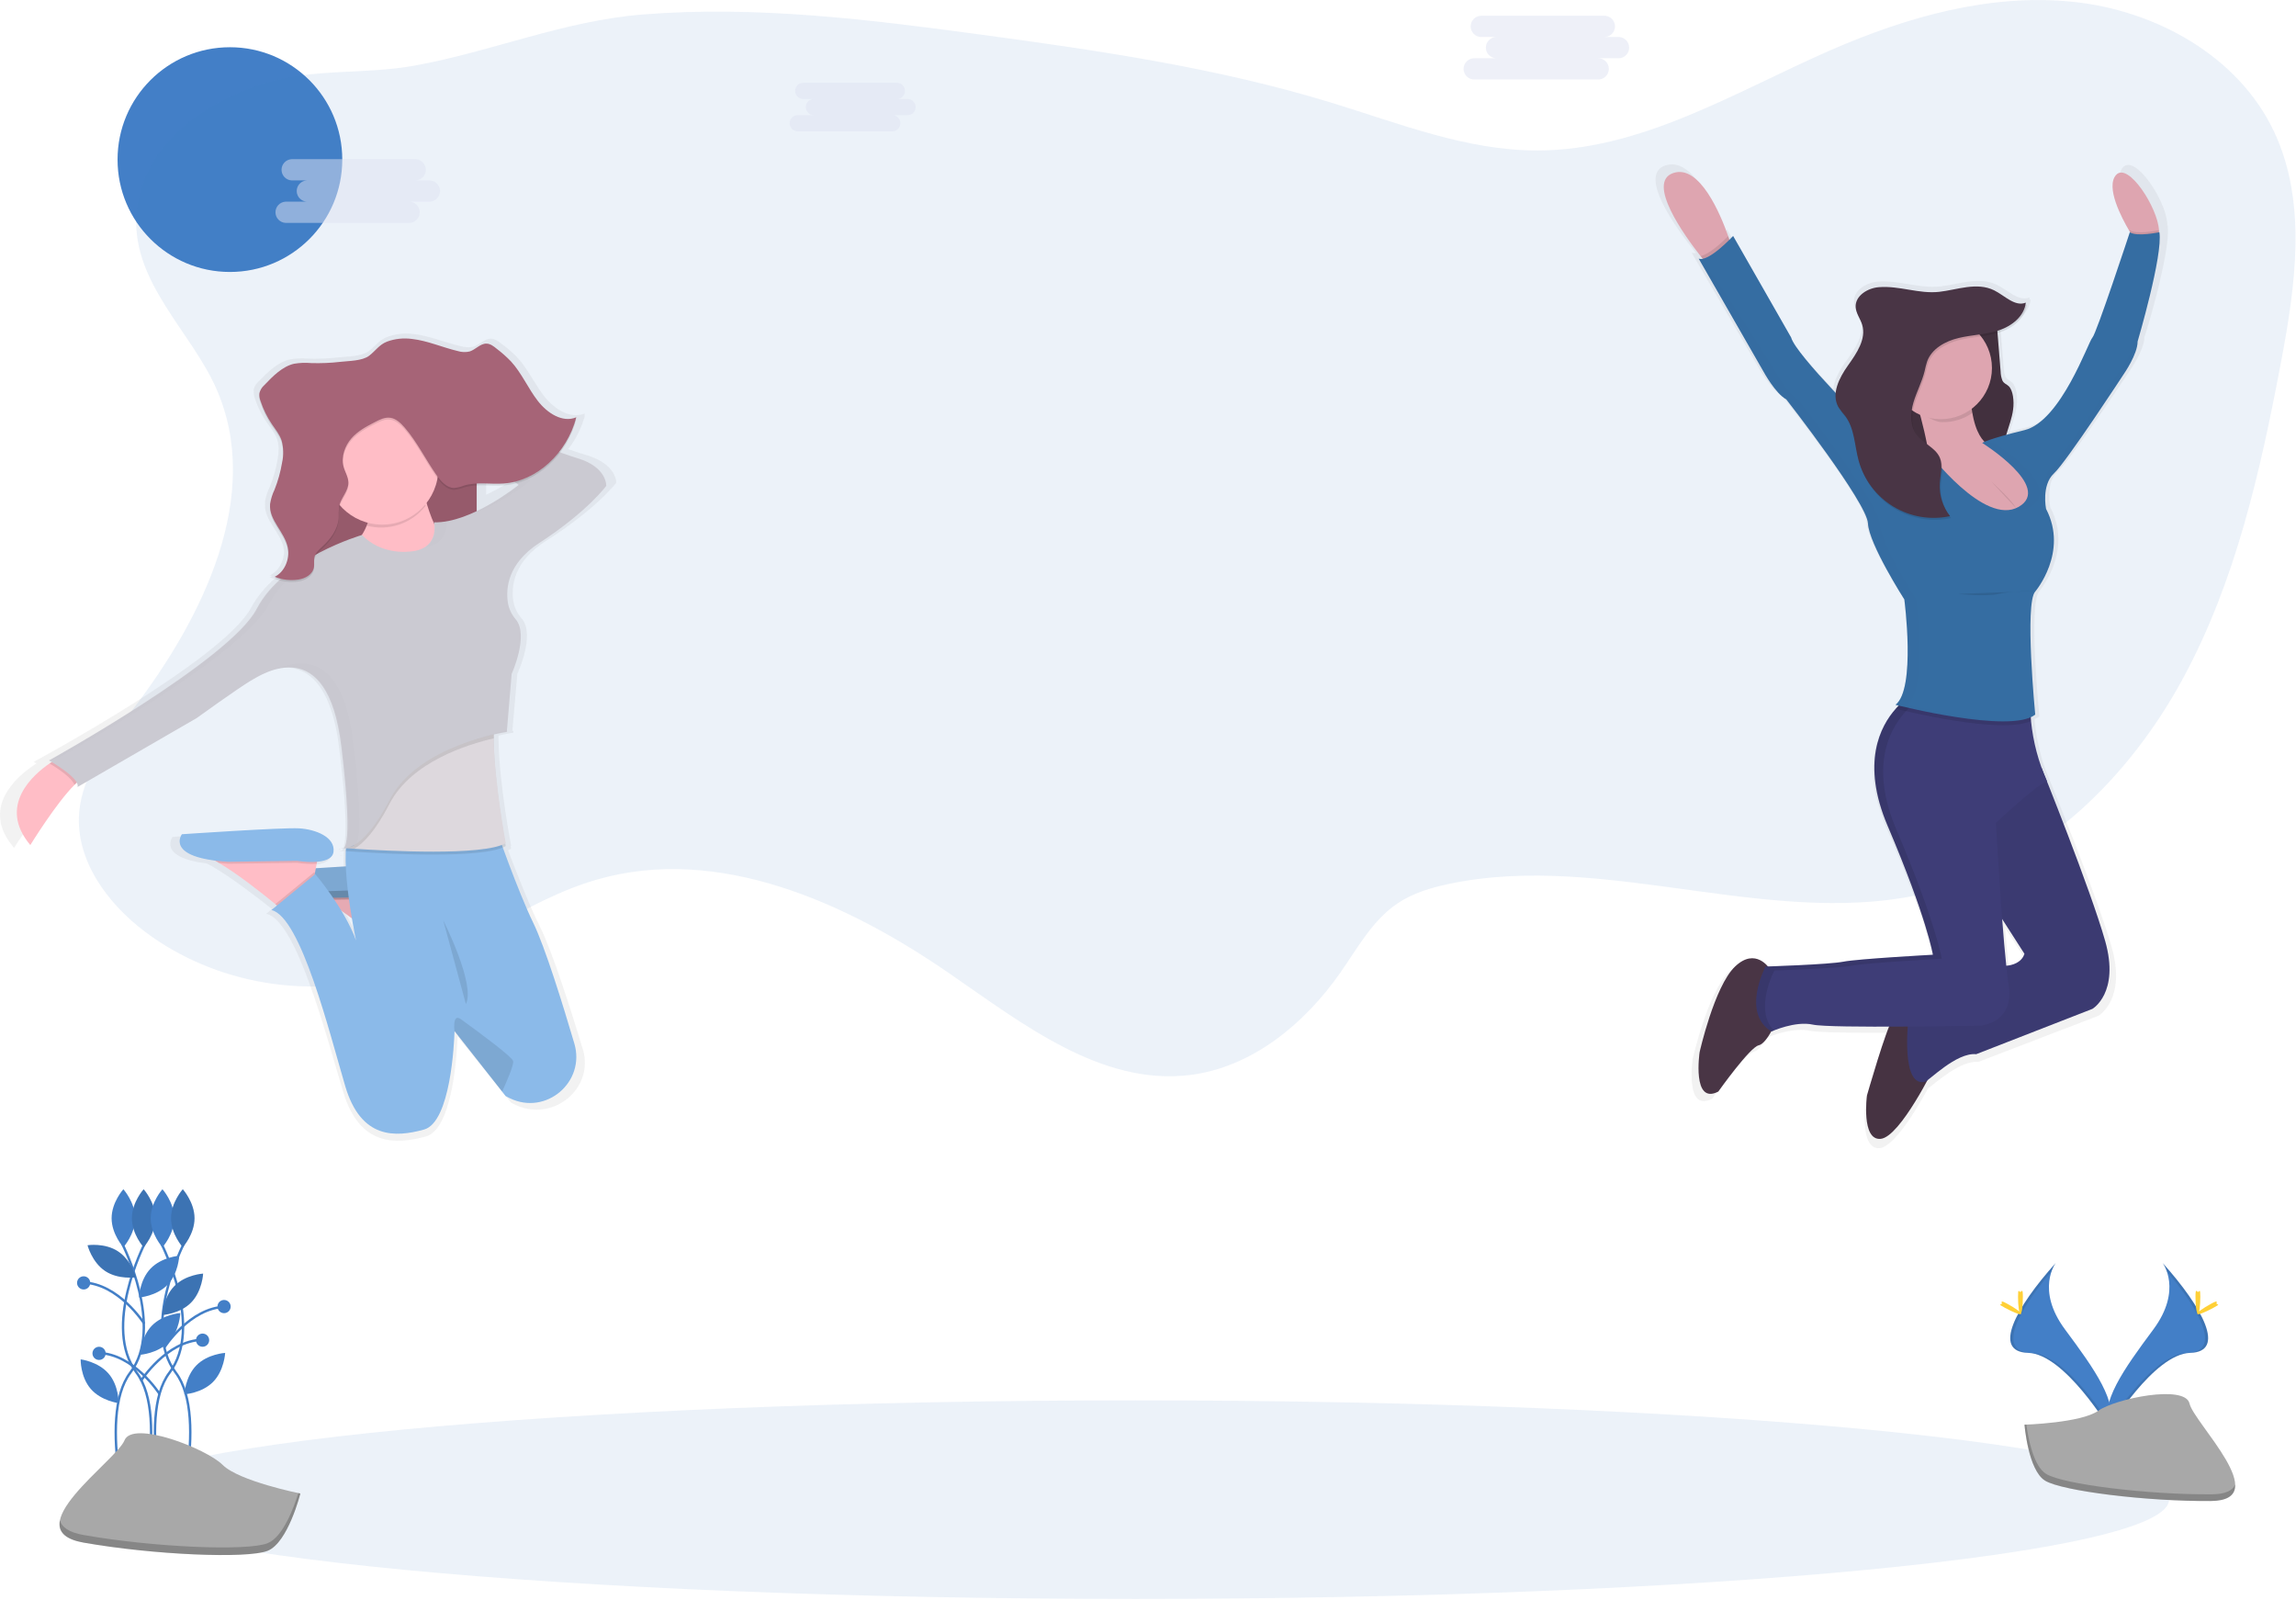 <svg width="950" height="662" viewBox="0 0 950 662" fill="none" xmlns="http://www.w3.org/2000/svg">
<g clip-path="url(#clip0)">
<path d="M95.13 112.52C120.806 112.52 141.62 91.706 141.62 66.03C141.62 40.354 120.806 19.54 95.13 19.54C69.454 19.54 48.64 40.354 48.64 66.03C48.64 91.706 69.454 112.52 95.13 112.52Z" fill="#437FC7"/>
<path opacity="0.1" d="M89.45 160.67C108.97 204.76 84.07 255.53 54.76 293.76C44.95 306.58 34.12 320.02 32.76 336.1C31.12 355.77 44.44 373.85 60.24 385.67C89.06 407.21 128.42 413.87 162.72 403C192.36 393.61 217.28 372.4 247.18 363.85C297.18 349.53 350.18 373.27 393 402.85C423.31 423.76 455.77 449.24 492.31 444.76C518.02 441.61 539.84 423.56 554.65 402.31C561.8 392.05 568.02 380.55 578.43 373.63C584.62 369.51 591.89 367.33 599.16 365.77C665.55 351.58 736.01 386.21 801.52 368.4C845.77 356.4 881.05 321.4 902.99 281.13C924.93 240.86 935.17 195.39 943.7 150.34C949.76 118.34 954.79 83.77 940.86 54.34C926.12 23.18 892 4.29 857.71 0.75C823.42 -2.79 789.03 6.98 757.44 20.76C717.97 38.02 679.28 62.18 636.2 62.26C606.86 62.32 578.88 51.06 550.83 42.47C503.93 28.12 455.16 20.99 406.56 14.41C360.03 8.11 313.04 2.25 266.23 5.97C233.11 8.6 203.86 21.26 171.72 27.12C150.77 30.94 129.72 28.12 109.16 34.52C83.84 42.44 57.8 60.79 56.4 89.69C55.08 117.2 79.1 137.28 89.45 160.67Z" fill="#437FC7"/>
<path d="M140.66 353.915C140.779 354.03 140.932 354.104 141.096 354.125C141.259 354.147 141.426 354.115 141.57 354.035C141.263 354.04 140.956 354 140.66 353.915V353.915Z" fill="url(#paint0_linear)"/>
<path d="M242.57 188.265C240.77 187.745 238.2 186.895 235.11 185.815C238.322 181.684 240.671 176.95 242.02 171.895L241.76 171.995C241.85 171.685 241.94 171.385 242.02 171.065C236.09 173.475 229.53 169.395 225.35 164.155C221.17 158.915 218.35 152.415 213.77 147.595C211.862 145.677 209.809 143.909 207.63 142.305C206.28 141.305 204.83 140.175 203.18 140.125C200.51 140.045 198.42 142.665 195.85 143.435C194.159 143.815 192.399 143.75 190.74 143.245C184.11 141.725 177.74 138.915 170.97 138.175C167.348 137.727 163.672 138.142 160.24 139.385C156.84 140.675 155.29 143.245 152.54 145.305C149.54 147.515 143.68 147.465 140.19 147.855C135.955 148.338 131.691 148.516 127.43 148.385C124.982 148.172 122.517 148.263 120.09 148.655C115.02 149.765 110.95 153.795 107.15 157.655C106.113 158.528 105.367 159.697 105.01 161.005C104.962 161.373 104.962 161.746 105.01 162.115C104.972 163.123 105.146 164.128 105.52 165.065C106.69 168.536 108.343 171.825 110.43 174.835C111.98 177.055 113.79 179.145 114.67 181.775C115.088 183.068 115.307 184.416 115.32 185.775C115.277 187.217 115.127 188.655 114.87 190.075C114.199 194.001 113.096 197.841 111.58 201.525C110.64 203.416 109.992 205.439 109.66 207.525C109.632 207.951 109.632 208.379 109.66 208.805C109.41 215.405 116.07 220.155 117.36 226.715C117.466 227.259 117.53 227.811 117.55 228.365C117.41 232.455 115.08 236.455 111.64 238.045C111.94 238.165 112.25 238.265 112.56 238.365C112.265 238.551 111.957 238.717 111.64 238.865C112.27 239.105 112.91 239.315 113.56 239.485C109.651 242.89 106.365 246.951 103.85 251.485C92.281 273.025 13.921 315.215 13.921 315.215L15.081 315.875L14.14 316.485C7.36 320.995 -8.55 334.145 5.83 350.775C5.83 350.775 17.061 333.055 24.93 325.505C25.28 325.165 25.631 324.855 25.93 324.565C26.103 324.831 26.219 325.13 26.271 325.443C26.323 325.757 26.309 326.077 26.23 326.385L77.751 297.435C77.751 297.435 96.061 284.615 101.17 281.725C104.767 279.484 108.681 277.798 112.78 276.725L112.18 276.975C114.107 276.445 116.093 276.163 118.09 276.135C127.21 276.275 137.09 282.955 140.34 309.405C144.701 344.825 142.68 351.215 141.28 352.085C141.108 352.072 140.937 352.042 140.77 351.995C140.814 352.033 140.861 352.066 140.91 352.095C140.721 352.081 140.533 352.048 140.35 351.995C140.451 352.087 140.574 352.152 140.707 352.184C140.84 352.215 140.979 352.212 141.11 352.175C141.205 352.203 141.305 352.212 141.403 352.2C141.501 352.188 141.596 352.155 141.68 352.105C141.91 352.118 142.141 352.118 142.37 352.105C142.37 352.431 142.347 352.765 142.3 353.105C142.23 353.105 141.89 353.295 142.3 353.315C142.19 355.315 142.2 357.485 142.3 359.755C137.77 360.005 133.24 360.275 129.3 360.515L129.65 358.645L129.81 357.805C133.29 357.525 136.59 356.505 136.98 353.685C137.83 347.485 129.32 344.175 122.08 343.765C114.84 343.355 71.421 346.245 71.421 346.245C71.421 346.245 64.91 354.675 85.561 357.245C86.174 357.565 86.811 357.898 87.471 358.245C95.561 362.855 106.53 371.345 111.79 375.525L112.52 376.105L110.16 378.025C122.93 380.915 135.28 429.715 142.09 452.025C148.9 474.335 163.8 473.525 176.15 470.215C187.72 467.115 189.15 433.515 189.34 429.295V428.865L209.92 454.285L211.48 456.215C212.08 456.528 212.674 456.821 213.26 457.095C228.84 464.505 246.05 450.295 241.16 434.095C236.21 417.765 228.53 393.615 223.41 383.405C219.12 374.855 213.58 360.655 210.22 351.765C210.657 351.59 211.081 351.386 211.49 351.155C211.49 351.155 211.41 350.755 211.28 350.025L211.49 349.915C211.49 349.915 206.49 324.195 206.27 305.915C206.27 305.595 206.27 305.261 206.27 304.915C206.27 304.715 206.27 304.515 206.27 304.325C209.99 303.475 212.35 303.145 212.35 303.145L212.42 302.345L211.99 302.435L214.061 278.745C214.061 278.745 221.661 262.575 215.84 255.845C214.071 253.877 212.89 251.451 212.43 248.845C211.43 242.655 212.43 232.325 225.98 223.745C246.84 210.515 254.98 199.745 254.98 199.745C254.98 199.745 255.34 192.025 242.57 188.265ZM201.14 204.705V193.755C205.01 193.565 208.96 194.015 212.85 193.755C214.76 193.621 216.652 193.303 218.5 192.805L219.44 193.455C213.749 197.832 207.616 201.603 201.14 204.705V204.705ZM141.99 376.345C143.52 377.405 145.06 378.505 146.57 379.615C147.51 385.015 148.34 388.825 148.4 389.095C146.675 384.65 144.528 380.381 141.99 376.345V376.345Z" fill="url(#paint1_linear)"/>
<path d="M175.05 367.345L174.15 372.235L173.46 375.975L172.2 382.815L159.98 391.365C159.98 391.365 158.88 390.425 157.06 388.935C152.06 384.815 141.53 376.455 133.8 371.935C131.814 370.666 129.664 369.674 127.41 368.985L175.05 367.345Z" fill="#FFBDC6"/>
<path opacity="0.1" d="M175.05 367.345L174.15 372.235C171.457 372.385 168.755 372.247 166.09 371.825L137.58 372.235C136.23 372.155 134.97 372.045 133.79 371.925C131.804 370.656 129.654 369.664 127.4 368.975L175.05 367.345Z" fill="black"/>
<path d="M166.091 371.025C166.091 371.025 180.35 373.465 181.16 367.355C181.97 361.245 173.83 358.025 166.92 357.565C160.01 357.105 118.441 360.025 118.441 360.025C118.441 360.025 111.111 369.795 137.581 371.425L166.091 371.025Z" fill="#8BBAE9"/>
<path opacity="0.1" d="M175.05 367.345L174.15 372.235L173.46 375.975L172.2 382.815L159.98 391.365C159.98 391.365 158.88 390.425 157.06 388.935C152.06 384.815 141.53 376.455 133.8 371.935C131.814 370.666 129.664 369.674 127.41 368.985L175.05 367.345Z" fill="black"/>
<path opacity="0.1" d="M175.05 367.345L174.15 372.235C171.457 372.385 168.755 372.247 166.09 371.825L137.58 372.235C136.23 372.155 134.97 372.045 133.79 371.925C131.804 370.656 129.654 369.664 127.4 368.975L175.05 367.345Z" fill="black"/>
<path opacity="0.1" d="M166.091 371.025C166.091 371.025 180.35 373.465 181.16 367.355C181.97 361.245 173.83 358.025 166.92 357.565C160.01 357.105 118.441 360.025 118.441 360.025C118.441 360.025 111.111 369.795 137.581 371.425L166.091 371.025Z" fill="black"/>
<path d="M197.24 170.215H122.71V258.595H197.24V170.215Z" fill="#A66477"/>
<path opacity="0.1" d="M197.24 170.215H122.71V258.595H197.24V170.215Z" fill="black"/>
<path d="M35.35 321.525C34.12 321.835 32.56 323.015 30.81 324.735C23.28 332.175 12.54 349.625 12.54 349.625C-1.22 333.245 14.01 320.295 20.54 315.845C22.12 314.765 23.18 314.185 23.18 314.185L35.35 321.525Z" fill="#FFBDC6"/>
<path d="M174.24 198.115C174.24 198.115 177.91 223.775 190.53 229.885C203.15 235.995 174.24 247.395 174.24 247.395L134.73 232.735C134.73 232.735 157.13 225.405 152.65 203.815L174.24 198.115Z" fill="#FFBDC6"/>
<path d="M131.921 352.475L131.021 357.365L130.331 361.105L129.071 367.945L116.851 376.495C116.851 376.495 115.751 375.555 113.931 374.065C108.931 369.945 98.4 361.585 90.671 357.065C88.684 355.796 86.534 354.804 84.281 354.115L131.921 352.475Z" fill="#FFBDC6"/>
<path opacity="0.1" d="M131.921 352.475L131.021 357.365C128.327 357.515 125.625 357.377 122.96 356.955L94.451 357.365C93.1 357.285 91.841 357.175 90.66 357.055C88.674 355.786 86.524 354.794 84.27 354.105L131.921 352.475Z" fill="black"/>
<path d="M122.921 356.145C122.921 356.145 137.181 358.585 137.991 352.475C138.801 346.365 130.661 343.105 123.731 342.705C116.801 342.305 75.261 345.145 75.261 345.145C75.261 345.145 67.931 354.915 94.401 356.545L122.921 356.145Z" fill="#8BBAE9"/>
<path opacity="0.1" d="M130.291 361.115L129.031 367.955L116.811 376.505C116.811 376.505 115.711 375.565 113.891 374.075L130.051 360.825L130.291 361.115Z" fill="black"/>
<path d="M210.921 454.355C210.361 454.081 209.794 453.791 209.221 453.485L207.731 451.585L188.051 426.585V427.025C187.921 431.175 186.501 464.275 175.441 467.325C163.631 470.585 149.371 471.395 142.861 449.405C136.351 427.415 124.531 379.355 112.311 376.505L130.431 361.635C130.431 361.635 142.431 375.635 147.331 389.115C147.151 388.255 138.861 349.545 145.701 342.705H205.161C205.161 342.705 214.321 368.845 220.641 381.805C225.541 391.865 232.891 415.645 237.641 431.735C242.341 447.655 225.921 461.655 210.921 454.355Z" fill="#8BBAE9"/>
<path opacity="0.1" d="M209.26 350.025C200.09 355.455 159.77 353.245 146.63 352.365L143.06 352.105C142.67 352.105 143.12 351.885 143.12 351.885L143.49 348.185L153.26 323.345L205.6 293.025C204.54 296.215 204.18 301.105 204.27 306.715C204.53 324.695 209.26 350.025 209.26 350.025Z" fill="black"/>
<path d="M209.26 348.815C200.09 354.245 159.77 352.035 146.63 351.155L143.06 350.895H142.47L143.12 350.725L146.34 349.875L153.26 322.175L205.6 291.835C204.54 295.025 204.18 299.915 204.27 305.525C204.53 323.475 209.26 348.815 209.26 348.815Z" fill="#DDD8DD"/>
<path opacity="0.1" d="M204.271 305.485C193.631 307.935 170.211 315.145 161.211 332.485C155.211 344.065 150.211 349.035 146.641 351.115L143.071 350.855L143.131 350.635L146.351 349.785L153.271 322.085L205.611 291.745C204.531 295.025 204.181 299.875 204.271 305.485Z" fill="black"/>
<path opacity="0.1" d="M23.131 314.195L35.35 321.525C34.12 321.835 32.56 323.015 30.811 324.735C29.811 321.735 23.39 317.615 20.491 315.855C22.07 314.775 23.131 314.195 23.131 314.195Z" fill="black"/>
<path opacity="0.1" d="M140.921 351.365C140.784 351.441 140.627 351.471 140.472 351.451C140.318 351.431 140.173 351.363 140.061 351.255C140.34 351.334 140.63 351.371 140.921 351.365V351.365Z" fill="black"/>
<path d="M168.53 228.255C168.53 228.255 157.53 229.475 149.79 221.335C149.79 221.335 117.21 230.705 106.21 251.885C95.21 273.065 20.27 314.605 20.27 314.605C20.27 314.605 33.27 321.935 32.081 325.605L81.361 297.095C81.361 297.095 98.871 284.465 103.76 281.615C108.65 278.765 135.53 261.255 141.23 308.905C146.93 356.555 141.23 350.905 141.23 350.905C141.23 350.905 149.38 353.755 161.23 330.905C173.08 308.055 209.701 302.805 209.701 302.805L211.701 278.805C211.701 278.805 218.971 262.885 213.401 256.245C211.702 254.291 210.574 251.907 210.141 249.355C209.211 243.255 210.141 233.085 223.141 224.635C243.141 211.635 250.841 201.015 250.841 201.015C250.841 201.015 251.25 193.275 239.03 189.615C226.81 185.955 177.121 165.995 177.121 165.995L175.491 172.915L214.591 200.615C214.591 200.615 195.041 216.495 179.591 216.095C179.531 216.025 182.38 227.845 168.53 228.255Z" fill="#CBCAD2"/>
<path opacity="0.1" d="M176.081 209.285C175.118 206.003 174.366 202.663 173.831 199.285L152.241 205.025C153.186 209.145 153.016 213.442 151.75 217.475C156.163 218.652 160.824 218.502 165.152 217.043C169.479 215.585 173.281 212.883 176.081 209.275V209.285Z" fill="black"/>
<path d="M158.15 217.055C170.974 217.055 181.37 206.659 181.37 193.835C181.37 181.011 170.974 170.615 158.15 170.615C145.326 170.615 134.93 181.011 134.93 193.835C134.93 206.659 145.326 217.055 158.15 217.055Z" fill="#FFBDC6"/>
<path opacity="0.1" d="M170.491 141.025C176.931 141.755 183.061 144.525 189.401 146.025C190.985 146.522 192.673 146.587 194.291 146.215C196.751 145.455 198.751 142.875 201.291 142.955C202.861 142.955 204.291 144.075 205.551 145.105C207.638 146.688 209.6 148.43 211.421 150.315C215.791 155.065 218.511 161.465 222.501 166.625C226.491 171.785 232.781 175.805 238.451 173.435C234.601 188.435 221.961 199.905 208.301 200.835C202.851 201.205 197.301 200.075 191.991 201.675C190.675 202.211 189.286 202.548 187.871 202.675C184.871 202.675 182.391 199.885 180.491 197.175C176.051 190.795 172.491 183.555 167.491 177.745C165.841 175.825 163.891 173.995 161.561 173.645C159.231 173.295 157.081 174.405 155.001 175.485C151.571 177.265 148.061 179.105 145.401 182.145C142.741 185.185 141.061 189.735 142.161 193.855C142.751 196.075 144.111 198.075 144.161 200.405C144.161 204.105 140.941 206.815 140.291 210.405C140.147 211.92 140.094 213.443 140.131 214.965C139.841 219.905 136.621 223.965 133.241 227.055C131.931 228.265 130.471 229.555 130.091 231.425C129.831 232.695 130.091 234.045 129.921 235.335C129.431 238.545 126.231 240.165 123.401 240.585C120.095 241.069 116.721 240.669 113.621 239.425C117.621 237.555 120.011 232.225 119.091 227.425C117.831 220.815 111.191 216.075 111.751 209.335C112.064 207.271 112.684 205.265 113.591 203.385C115.04 199.749 116.092 195.967 116.731 192.105C117.385 189.132 117.32 186.047 116.541 183.105C115.691 180.515 113.961 178.455 112.481 176.265C110.476 173.287 108.895 170.047 107.781 166.635C107.377 165.626 107.223 164.536 107.331 163.455C107.653 162.18 108.35 161.031 109.331 160.155C112.971 156.345 116.871 152.375 121.711 151.275C124.023 150.89 126.375 150.799 128.711 151.005C132.788 151.135 136.869 150.961 140.921 150.485C144.261 150.095 149.921 150.145 152.741 147.965C155.371 145.965 156.861 143.415 160.111 142.135C163.428 140.92 166.992 140.539 170.491 141.025V141.025Z" fill="black"/>
<path opacity="0.1" d="M183.4 380.785C183.4 380.785 196.84 407.255 192.77 415.405Z" fill="black"/>
<path opacity="0.1" d="M207.771 451.585L188.091 426.585V427.025C188.091 427.025 186.951 418.945 190.701 421.665C198.911 427.605 212.051 437.345 212.331 439.025C212.611 440.705 209.671 447.445 207.771 451.585Z" fill="black"/>
<g opacity="0.1">
<path opacity="0.1" d="M179.92 216.025C179.92 216.025 181.58 222.905 176.21 226.345C184.48 224.925 184.84 218.495 184.59 215.695C183.047 215.945 181.484 216.055 179.92 216.025V216.025Z" fill="black"/>
<path opacity="0.1" d="M25.17 312.975C25.17 312.975 100.11 271.435 111.11 250.255C119 235.055 138.01 225.945 148.11 222.005C140.74 224.475 115.94 233.945 106.62 251.885C95.62 273.065 20.68 314.605 20.68 314.605L25.17 312.975Z" fill="black"/>
<path opacity="0.1" d="M194.5 212.795C207.25 208.795 219.44 198.925 219.44 198.925L180.34 171.225L181.23 167.425L177.49 165.925L175.86 172.845L214.96 200.545C208.686 205.477 201.811 209.593 194.5 212.795V212.795Z" fill="black"/>
<path opacity="0.1" d="M194.75 306.655C199.747 304.949 204.874 303.655 210.081 302.785L210.151 301.995C204.904 303.147 199.755 304.705 194.75 306.655V306.655Z" fill="black"/>
<path opacity="0.1" d="M147.361 349.325H147.001C146.864 349.401 146.707 349.431 146.552 349.411C146.398 349.391 146.253 349.323 146.141 349.215C146.42 349.293 146.71 349.33 147.001 349.325C148.341 348.545 150.351 342.465 146.141 307.265C141.641 269.685 123.981 272.635 114.311 276.955C124.191 274.235 137.791 276.585 141.661 308.895C145.871 344.095 143.861 350.185 142.521 350.955C144.257 350.89 145.938 350.324 147.361 349.325Z" fill="black"/>
<path opacity="0.1" d="M142.52 350.965C142.23 350.97 141.94 350.933 141.66 350.855C141.773 350.963 141.918 351.031 142.072 351.051C142.227 351.071 142.384 351.041 142.52 350.965V350.965Z" fill="black"/>
</g>
<path d="M170.491 140.235C176.931 140.965 183.061 143.735 189.401 145.235C190.985 145.732 192.673 145.797 194.291 145.425C196.751 144.665 198.751 142.085 201.291 142.165C202.861 142.165 204.291 143.285 205.551 144.315C207.638 145.898 209.6 147.64 211.421 149.525C215.791 154.275 218.511 160.675 222.501 165.835C226.491 170.995 232.781 175.015 238.451 172.645C234.601 187.645 221.961 199.115 208.301 200.045C202.851 200.415 197.301 199.285 191.991 200.885C190.675 201.421 189.286 201.758 187.871 201.885C184.871 201.885 182.391 199.095 180.491 196.385C176.051 190.005 172.491 182.765 167.491 176.955C165.841 175.035 163.891 173.205 161.561 172.855C159.231 172.505 157.081 173.615 155.001 174.695C151.571 176.475 148.061 178.315 145.401 181.355C142.741 184.395 141.061 188.945 142.161 193.065C142.751 195.285 144.111 197.285 144.161 199.615C144.161 203.315 140.941 206.025 140.291 209.615C140.147 211.13 140.094 212.653 140.131 214.175C139.841 219.115 136.621 223.175 133.241 226.265C131.931 227.475 130.471 228.765 130.091 230.635C129.831 231.905 130.091 233.255 129.921 234.545C129.431 237.755 126.231 239.375 123.401 239.795C120.095 240.279 116.721 239.879 113.621 238.635C117.621 236.765 120.011 231.435 119.091 226.635C117.831 220.025 111.191 215.285 111.751 208.545C112.064 206.481 112.684 204.475 113.591 202.595C115.04 198.959 116.092 195.177 116.731 191.315C117.385 188.342 117.32 185.257 116.541 182.315C115.691 179.725 113.961 177.665 112.481 175.475C110.476 172.497 108.895 169.257 107.781 165.845C107.377 164.836 107.223 163.746 107.331 162.665C107.653 161.39 108.35 160.241 109.331 159.365C112.971 155.555 116.871 151.585 121.711 150.485C124.023 150.1 126.375 150.009 128.711 150.215C132.788 150.344 136.869 150.171 140.921 149.695C144.261 149.305 149.921 149.355 152.741 147.175C155.371 145.175 156.861 142.625 160.111 141.345C163.428 140.13 166.992 139.749 170.491 140.235V140.235Z" fill="#A66477"/>
<path d="M896.945 94.09C896.945 93.96 896.945 93.84 896.945 93.72C896.945 93.6 896.945 93.46 896.885 93.34H896.725C896.725 93.07 896.725 92.8 896.725 92.51C896.325 83.24 883.505 63.51 878.365 69.27C873.865 74.33 880.655 87.13 884.115 92.89L884.425 93.41L884.255 93.3C884.255 93.3 869.945 135.98 868.255 137.64C866.565 139.3 854.785 172.86 839.255 176.64C836.185 177.37 833.635 178.03 831.495 178.64L831.665 178.07C832.665 174.8 833.895 171.71 834.395 168.07C834.895 164.43 834.395 160.02 832.555 158.25C831.655 157.37 830.555 157.25 829.815 155.85C829.335 154.622 829.077 153.318 829.055 152L827.735 135.82L828.655 135.54C834.215 133.76 839.605 129.54 840.235 123.86C840.042 123.933 839.845 123.997 839.645 124.05C839.718 123.72 839.775 123.386 839.815 123.05C835.145 124.89 830.815 120.05 826.315 117.88C818.905 114.25 810.435 117.67 802.785 118.5C794.115 119.45 785.885 115.85 777.025 116.5C772.205 116.87 766.845 120.14 767.105 124.89C767.255 127.5 769.105 129.71 769.865 132.21C771.785 138.26 767.515 144.33 763.775 149.49C761.315 152.88 758.955 157.01 758.535 160.99C749.925 151.99 740.615 141.59 739.535 137.68L714.625 95C714.625 95 714.035 95.63 713.085 96.56C712.935 96.1 712.755 95.56 712.555 95.02C709.375 86.11 700.375 64.52 688.965 68.48C677.555 72.44 693.695 94.57 700.715 103.39L701.715 104.61C701.126 104.755 700.508 104.727 699.935 104.53L727.715 152.18C727.715 152.18 732.765 161.3 737.395 163.78C737.395 163.78 771.905 207.29 772.325 215.99C772.745 224.69 787.845 247.9 787.845 247.9C787.845 247.9 792.895 285.61 784.055 292.24H784.165H784.235H784.345H784.445H784.645H784.775H784.905H785.075H785.215H785.415H785.515C785.095 292.65 784.665 293.1 784.225 293.59C777.675 300.85 769.305 316.41 780.745 342.87C797.575 381.87 800.105 397.15 800.105 397.15C800.105 397.15 768.105 398.81 761.805 400.05C756.225 401.15 734.535 401.92 729.575 402.05C727.805 399.99 722.575 395.43 715.515 402.05C706.675 410.34 700.365 438.05 700.365 438.05C700.365 438.05 696.995 460.43 708.365 454.62C708.365 454.62 721.835 435.97 725.615 435.14C727.495 434.73 729.485 431.96 731.005 429.29L731.085 429.34C731.175 429.34 731.545 429.14 732.145 428.9C734.945 427.79 742.655 425.12 748.735 426.45C752.065 427.18 766.345 427.35 781.315 427.31C777.935 435.41 771.875 456.31 771.875 456.31C771.875 456.31 769.345 475.8 777.745 475C783.745 474.41 792.945 459.08 797.745 450.33C801.225 447.78 811.195 438.64 818.565 439.33L868.225 420.27C868.225 420.27 880.005 413.64 873.695 391.68C868.695 374.22 854.465 338.48 848.845 324.55L848.675 324.19C847.315 320.82 846.495 318.82 846.495 318.82C844.186 312.461 842.671 305.84 841.985 299.11C841.935 298.58 841.895 298.04 841.855 297.51C842.551 297.218 843.206 296.838 843.805 296.38C843.805 296.38 839.175 249.56 843.805 244.58L843.885 244.49V244.43L843.965 244.33L844.145 244.1L844.365 243.82C844.615 243.49 844.915 243.08 845.255 242.58C847.905 238.7 852.845 229.84 851.425 219.38C851.365 218.927 851.292 218.47 851.205 218.01C850.661 215.173 849.69 212.435 848.325 209.89C848.125 208.83 848.001 207.757 847.955 206.68C847.955 206.07 847.955 205.4 847.955 204.68V204.56C847.955 204.367 847.955 204.173 847.955 203.98V203.84C847.955 203.37 848.035 202.84 848.105 202.4V202.22C848.105 202.04 848.135 201.857 848.195 201.67V201.44C848.195 201.26 848.275 201.08 848.315 200.9V200.71C848.375 200.47 848.435 200.23 848.515 199.99V199.87C848.575 199.67 848.642 199.473 848.715 199.28L848.805 199.05L849.005 198.57L849.105 198.33C849.185 198.15 849.275 197.97 849.365 197.79L849.435 197.64C849.555 197.42 849.682 197.203 849.815 196.99L849.925 196.82L850.255 196.35L850.415 196.14L850.765 195.72L850.925 195.54C851.105 195.35 851.285 195.16 851.485 194.98C856.955 189.98 881.365 153.13 881.365 153.13C881.365 153.13 887.255 144.84 887.255 139.46C887.585 139.34 897.995 104.64 896.945 94.09ZM831.415 403.84C830.815 398.16 830.215 391.12 829.665 383.84L839.185 398.68C839.185 398.68 838.285 403.2 831.415 403.84Z" fill="url(#paint2_linear)"/>
<path d="M732.155 400.7C732.155 400.7 726.455 391.7 717.895 399.89C709.335 408.08 703.235 435.32 703.235 435.32C703.235 435.32 699.975 457.32 710.975 451.61C710.975 451.61 723.975 433.28 727.675 432.47C731.375 431.66 735.415 421.47 735.415 421.47L732.155 400.7Z" fill="#493545"/>
<path d="M793.246 422.69C793.246 422.69 785.506 419.02 783.066 421.88C780.626 424.74 772.476 453.24 772.476 453.24C772.476 453.24 770.036 471.98 778.176 471.16C786.316 470.34 800.576 441 800.576 441L793.246 422.69Z" fill="#493545"/>
<path opacity="0.05" d="M793.246 422.69C793.246 422.69 785.506 419.02 783.066 421.88C780.626 424.74 772.476 453.24 772.476 453.24C772.476 453.24 770.036 471.98 778.176 471.16C786.316 470.34 800.576 441 800.576 441L793.246 422.69Z" fill="black"/>
<path d="M820.125 367.3L837.635 394.59C837.635 394.59 836.415 400.7 825.825 399.48L789.575 422.29C789.575 422.29 786.425 450.06 796.495 447.54C798.125 447.13 809.495 435.32 817.675 436.14L865.745 417.4C865.745 417.4 877.145 410.88 871.035 389.3C864.925 367.72 844.725 317.68 844.725 317.68L812.795 335.54L820.125 367.3Z" fill="#3E3D77"/>
<path opacity="0.05" d="M820.125 367.3L837.635 394.59C837.635 394.59 836.415 400.7 825.825 399.48L789.575 422.29C789.575 422.29 786.425 450.06 796.495 447.54C798.125 447.13 809.495 435.32 817.675 436.14L865.745 417.4C865.745 417.4 877.145 410.88 871.035 389.3C864.925 367.72 844.725 317.68 844.725 317.68L812.795 335.54L820.125 367.3Z" fill="black"/>
<path d="M831.125 407.62C833.565 423.1 819.725 424.32 819.725 424.32C819.725 424.32 757.405 425.54 750.075 423.91C742.745 422.28 732.965 426.76 732.965 426.76C720.335 419.02 730.525 399.88 730.525 399.88C730.525 399.88 756.595 399.07 762.705 397.88C768.815 396.69 799.765 395 799.765 395C799.765 395 797.325 379.93 781.025 341.65C769.955 315.65 778.025 300.35 784.395 293.22C786.021 291.328 787.902 289.672 789.985 288.3L840.085 290.74C840.031 293.267 840.125 295.794 840.365 298.31C841.222 306.947 843.467 315.389 847.015 323.31C844.165 323.31 825.835 340.42 825.835 340.42C825.835 340.42 828.675 392.15 831.125 407.62Z" fill="#3E3D77"/>
<path opacity="0.1" d="M734.185 401.51C734.185 401.51 760.255 400.7 766.365 399.51C772.475 398.32 803.425 396.66 803.425 396.66C803.425 396.66 800.985 381.59 784.685 343.31C773.615 317.31 781.685 302.01 788.055 294.88C789.681 292.988 791.562 291.332 793.645 289.96L840.065 292.22C840.065 291.74 840.065 291.22 840.065 290.77L789.965 288.33C787.882 289.702 786.001 291.358 784.375 293.25C778.035 300.39 769.935 315.68 781.005 341.68C797.345 379.93 799.765 395 799.765 395C799.765 395 768.765 396.63 762.705 397.85C756.645 399.07 730.525 399.85 730.525 399.85C730.525 399.85 720.345 419 732.965 426.77C732.965 426.77 733.345 426.59 733.965 426.33C725.575 417.7 734.185 401.51 734.185 401.51Z" fill="black"/>
<path d="M808.715 138.81H783.465V202.75H808.715V138.81Z" fill="#493545"/>
<path opacity="0.1" d="M808.715 138.81H783.465V202.75H808.715V138.81Z" fill="black"/>
<path d="M823.156 129.43C824.026 129.67 825.006 129.7 825.596 130.9C825.962 131.859 826.161 132.874 826.186 133.9L827.776 153.66C827.798 154.954 828.048 156.233 828.516 157.44C829.186 158.78 830.296 158.94 831.166 159.8C832.916 161.54 833.426 165.9 832.946 169.45C832.466 173 831.256 176.04 830.306 179.25C828.946 183.85 828.046 189.02 826.136 192.9C824.226 196.78 820.756 198.9 818.516 195.64C816.276 192.38 816.576 185.8 816.156 180.41C815.456 171.41 811.946 163.65 811.706 154.59C811.506 147.26 813.476 140.42 814.706 133.47C815.586 128.7 815.636 122.91 816.916 118.62C817.986 123.72 820.026 128.57 823.156 129.43Z" fill="#493545"/>
<path opacity="0.1" d="M823.156 129.43C824.026 129.67 825.006 129.7 825.596 130.9C825.962 131.859 826.161 132.874 826.186 133.9L827.776 153.66C827.798 154.954 828.048 156.233 828.516 157.44C829.186 158.78 830.296 158.94 831.166 159.8C832.916 161.54 833.426 165.9 832.946 169.45C832.466 173 831.256 176.04 830.306 179.25C828.946 183.85 828.046 189.02 826.136 192.9C824.226 196.78 820.756 198.9 818.516 195.64C816.276 192.38 816.576 185.8 816.156 180.41C815.456 171.41 811.946 163.65 811.706 154.59C811.506 147.26 813.476 140.42 814.706 133.47C815.586 128.7 815.636 122.91 816.916 118.62C817.986 123.72 820.026 128.57 823.156 129.43Z" fill="black"/>
<path d="M716.265 101.34L706.495 109.49C706.495 109.49 705.335 108.13 703.605 105.93C696.815 97.26 681.205 75.51 692.235 71.62C703.265 67.73 711.985 88.94 715.065 97.7C715.845 99.92 716.265 101.34 716.265 101.34Z" fill="#DEA5B0"/>
<path d="M892.625 98.49C888.555 104.6 882.855 98.49 882.855 98.49C882.855 98.49 882.125 97.4 881.095 95.64C877.745 89.97 871.175 77.4 875.525 72.42C880.525 66.73 892.915 86.15 893.295 95.26C893.413 96.38 893.179 97.509 892.625 98.49V98.49Z" fill="#DEA5B0"/>
<path d="M792.425 164.47C792.425 164.47 800.575 190.54 798.125 198.27C795.675 206 815.645 215 815.645 215H838.455C838.455 215 846.605 198.3 844.565 193.41C842.525 188.52 825.015 184.86 825.015 184.86C825.015 184.86 814.835 184.86 815.245 157.57L792.425 164.47Z" fill="#DEA5B0"/>
<path opacity="0.1" d="M716.265 101.34L706.495 109.49C706.495 109.49 705.335 108.13 703.605 105.93C707.155 105.3 712.665 100.12 715.075 97.7C715.845 99.92 716.265 101.34 716.265 101.34Z" fill="black"/>
<path opacity="0.1" d="M892.625 98.49C888.555 104.6 882.855 98.49 882.855 98.49C882.855 98.49 882.125 97.4 881.095 95.64L881.225 95.23C883.865 97.12 892.075 95.51 893.295 95.23C893.419 96.36 893.185 97.5 892.625 98.49V98.49Z" fill="black"/>
<path opacity="0.1" d="M840.345 298.3C827.745 304.05 786.805 293.81 784.345 293.2C785.971 291.308 787.852 289.652 789.935 288.28L840.035 290.72C839.991 293.25 840.094 295.781 840.345 298.3V298.3Z" fill="black"/>
<path d="M797.725 186.87C797.725 186.87 787.955 190.13 774.105 177.5C774.105 177.5 743.105 146.95 741.105 139.62L717.105 97.62C717.105 97.62 706.925 108.62 702.845 106.99L729.725 153.83C729.725 153.83 734.615 162.83 739.095 165.23C739.095 165.23 772.495 208 772.895 216.55C773.295 225.1 787.945 248 787.945 248C787.945 248 792.835 285.06 784.275 291.58C784.275 291.58 831.925 303.8 842.105 295.65C842.105 295.65 837.625 249.65 842.105 244.74C842.105 244.74 855.955 228.45 846.585 210.53C846.585 210.53 844.585 200.76 849.845 195.87C855.105 190.98 878.765 154.73 878.765 154.73C878.765 154.73 884.465 146.58 884.465 141.29C884.465 141.29 895.055 105.45 893.465 96.08C893.465 96.08 884.095 98.08 881.245 96.08C881.245 96.08 867.395 138.08 865.765 139.66C864.135 141.24 852.765 174.28 837.665 177.95C822.565 181.62 820.155 183.24 820.155 183.24C820.155 183.24 849.475 201.57 835.225 209.71C820.975 217.85 797.725 186.87 797.725 186.87Z" fill="#356DA2"/>
<path opacity="0.1" d="M816.235 170.74C815.752 166.903 815.554 163.036 815.645 159.17L792.835 166.09C793.436 167.609 793.914 169.174 794.265 170.77C796.875 171.92 800.395 174.64 803.425 174.64C808.009 174.79 812.513 173.418 816.235 170.74V170.74Z" fill="black"/>
<path d="M803.015 173.43C814.713 173.43 824.195 163.947 824.195 152.25C824.195 140.552 814.713 131.07 803.015 131.07C791.318 131.07 781.835 140.552 781.835 152.25C781.835 163.947 791.318 173.43 803.015 173.43Z" fill="#DEA5B0"/>
<path opacity="0.1" d="M777.816 119.62C773.156 119.98 767.956 123.2 768.216 127.87C768.356 130.44 770.116 132.61 770.886 135.07C772.736 141.02 768.616 146.99 764.996 152.07C761.376 157.15 757.996 163.88 761.096 169.26C761.979 170.555 762.934 171.8 763.956 172.99C767.786 178.16 767.736 185.14 769.436 191.35C771.607 199.295 776.738 206.106 783.776 210.384C790.814 214.661 799.223 216.081 807.276 214.35C804.244 210.481 802.733 205.636 803.026 200.73C803.256 197.17 804.406 193.45 803.026 190.16C801.246 185.93 796.026 184.26 793.336 180.56C790.646 176.86 790.826 171.73 792.126 167.32C793.426 162.91 795.676 158.82 796.756 154.32C797.022 153.007 797.356 151.709 797.756 150.43C799.636 145.09 805.256 141.99 810.756 140.66C816.256 139.33 822.036 139.25 827.406 137.5C832.776 135.75 837.996 131.65 838.616 126.02C834.096 127.83 829.906 123.11 825.546 120.94C818.366 117.38 810.176 120.73 802.776 121.55C794.346 122.49 786.346 119 777.816 119.62Z" fill="black"/>
<path d="M777.405 118.81C772.745 119.17 767.545 122.39 767.805 127.06C767.945 129.63 769.705 131.8 770.475 134.26C772.325 140.21 768.205 146.18 764.585 151.26C760.965 156.34 757.585 163.07 760.685 168.45C761.569 169.745 762.524 170.99 763.545 172.18C767.375 177.35 767.325 184.33 769.025 190.54C771.196 198.485 776.328 205.296 783.366 209.574C790.404 213.851 798.813 215.271 806.865 213.54C803.834 209.671 802.323 204.826 802.615 199.92C802.845 196.36 803.995 192.64 802.615 189.35C800.835 185.12 795.615 183.45 792.925 179.75C790.235 176.05 790.415 170.92 791.715 166.51C793.015 162.1 795.265 158.01 796.345 153.51C796.612 152.197 796.946 150.899 797.345 149.62C799.225 144.28 804.845 141.18 810.345 139.85C815.845 138.52 821.625 138.44 826.995 136.69C832.365 134.94 837.585 130.84 838.205 125.21C833.685 127.02 829.495 122.3 825.135 120.13C817.955 116.57 809.765 119.92 802.365 120.74C793.955 121.67 785.985 118.14 777.405 118.81Z" fill="#493545"/>
<path opacity="0.1" d="M823.995 199.3C823.995 199.3 832.475 206.87 834.145 210.21Z" fill="black"/>
<path opacity="0.1" d="M842.346 244.51C842.346 244.51 831.756 244.51 826.866 245.73C821.976 246.95 810.166 245.73 810.166 245.73" fill="black"/>
<g opacity="0.1">
<path opacity="0.1" d="M835.195 209.68C834.282 210.202 833.294 210.58 832.265 210.8C834.922 211.389 837.701 210.991 840.085 209.68C854.345 201.53 825.015 183.21 825.015 183.21H820.125C820.125 183.21 849.455 201.54 835.195 209.68Z" fill="black"/>
<path opacity="0.1" d="M893.535 96.79C893.535 96.53 893.475 96.28 893.435 96.05C891.76 96.397 890.068 96.654 888.365 96.82C890.084 97.009 891.819 96.999 893.535 96.79V96.79Z" fill="black"/>
<path opacity="0.1" d="M789.175 291.55C797.725 285.03 792.845 247.97 792.845 247.97C792.845 247.97 778.185 225.16 777.775 216.61C777.365 208.06 743.975 165.29 743.975 165.29C739.495 162.85 734.605 153.89 734.605 153.89C734.605 153.89 706.905 108.68 702.835 107.05L729.715 153.89C729.715 153.89 734.605 162.89 739.085 165.29C739.085 165.29 772.485 208.06 772.885 216.61C773.285 225.16 787.945 248 787.945 248C787.945 248 792.835 285.06 784.275 291.58C784.275 291.58 813.565 299.09 831.125 298.41C813.525 297.79 789.175 291.55 789.175 291.55Z" fill="black"/>
<path opacity="0.1" d="M797.965 187.19L797.725 186.88C797.447 186.962 797.163 187.026 796.875 187.07C797.255 187.12 797.615 187.16 797.965 187.19Z" fill="black"/>
</g>
<g opacity="0.1">
<path opacity="0.1" d="M893.436 96L893.186 96.05C892.756 108.56 884.076 137.95 884.076 137.95C884.076 143.24 878.376 151.39 878.376 151.39C878.376 151.39 854.756 187.64 849.456 192.53C844.156 197.42 846.196 207.19 846.196 207.19L846.246 207.29C846.086 204 846.486 198.9 849.856 195.78C855.146 190.89 878.776 154.64 878.776 154.64C878.776 154.64 884.476 146.49 884.476 141.2C884.476 141.26 895.066 105.42 893.436 96Z" fill="black"/>
<path opacity="0.1" d="M841.715 241.45C842.325 244.91 841.915 241.25 842.125 244.71C842.125 244.71 852.125 232.98 849.395 218.48C850.215 231.44 841.715 241.45 841.715 241.45Z" fill="black"/>
</g>
<path opacity="0.1" d="M469.79 661.52C705.986 661.52 897.46 643.128 897.46 620.44C897.46 597.752 705.986 579.36 469.79 579.36C233.595 579.36 42.12 597.752 42.12 620.44C42.12 643.128 233.595 661.52 469.79 661.52Z" fill="#437FC7"/>
<path opacity="0.5" d="M669.9 15.31H663.62C664.215 15.338 664.809 15.246 665.367 15.038C665.925 14.83 666.435 14.511 666.866 14.1C667.297 13.689 667.64 13.194 667.874 12.647C668.109 12.1 668.229 11.511 668.229 10.915C668.229 10.319 668.109 9.73 667.874 9.183C667.64 8.635 667.297 8.141 666.866 7.73C666.435 7.32 665.925 7 665.367 6.792C664.809 6.584 664.215 6.492 663.62 6.52H612.7C611.57 6.574 610.505 7.06 609.725 7.879C608.945 8.697 608.509 9.784 608.509 10.915C608.509 12.046 608.945 13.133 609.725 13.951C610.505 14.77 611.57 15.256 612.7 15.31H618.98C617.85 15.364 616.785 15.851 616.005 16.669C615.225 17.487 614.789 18.574 614.789 19.705C614.789 20.836 615.225 21.923 616.005 22.741C616.785 23.559 617.85 24.046 618.98 24.1H610.19C609.595 24.072 609.001 24.164 608.443 24.372C607.885 24.58 607.375 24.9 606.944 25.311C606.513 25.721 606.17 26.215 605.935 26.763C605.701 27.31 605.58 27.899 605.58 28.495C605.58 29.09 605.701 29.68 605.935 30.227C606.17 30.774 606.513 31.269 606.944 31.68C607.375 32.09 607.885 32.41 608.443 32.618C609.001 32.826 609.595 32.918 610.19 32.89H661.07C661.665 32.918 662.259 32.826 662.817 32.618C663.375 32.41 663.885 32.09 664.316 31.68C664.747 31.269 665.09 30.774 665.324 30.227C665.559 29.68 665.68 29.09 665.68 28.495C665.68 27.899 665.559 27.31 665.324 26.763C665.09 26.215 664.747 25.721 664.316 25.311C663.885 24.9 663.375 24.58 662.817 24.372C662.259 24.164 661.665 24.072 661.07 24.1H669.9C671.029 24.046 672.094 23.559 672.875 22.741C673.655 21.923 674.09 20.836 674.09 19.705C674.09 18.574 673.655 17.487 672.875 16.669C672.094 15.851 671.029 15.364 669.9 15.31Z" fill="#DEE3F3"/>
<path opacity="0.5" d="M375.68 40.95H370.9C371.354 40.975 371.809 40.907 372.237 40.75C372.664 40.593 373.055 40.351 373.386 40.038C373.717 39.725 373.98 39.347 374.16 38.929C374.34 38.511 374.433 38.06 374.433 37.605C374.433 37.15 374.34 36.699 374.16 36.281C373.98 35.863 373.717 35.485 373.386 35.172C373.055 34.859 372.664 34.617 372.237 34.46C371.809 34.303 371.354 34.235 370.9 34.26H332.18C331.324 34.307 330.519 34.68 329.93 35.302C329.341 35.924 329.013 36.748 329.013 37.605C329.013 38.462 329.341 39.286 329.93 39.908C330.519 40.53 331.324 40.903 332.18 40.95H336.96C336.505 40.925 336.05 40.993 335.623 41.15C335.195 41.307 334.804 41.549 334.474 41.862C334.143 42.175 333.88 42.553 333.7 42.971C333.52 43.389 333.427 43.84 333.427 44.295C333.427 44.75 333.52 45.201 333.7 45.619C333.88 46.037 334.143 46.415 334.474 46.728C334.804 47.041 335.195 47.283 335.623 47.44C336.05 47.597 336.505 47.665 336.96 47.64H330.27C329.815 47.615 329.36 47.683 328.933 47.84C328.505 47.997 328.114 48.239 327.784 48.552C327.453 48.865 327.19 49.243 327.01 49.661C326.83 50.079 326.737 50.53 326.737 50.985C326.737 51.44 326.83 51.891 327.01 52.309C327.19 52.727 327.453 53.105 327.784 53.418C328.114 53.731 328.505 53.973 328.933 54.13C329.36 54.287 329.815 54.355 330.27 54.33H368.99C369.444 54.355 369.899 54.287 370.327 54.13C370.754 53.973 371.145 53.731 371.476 53.418C371.807 53.105 372.07 52.727 372.25 52.309C372.43 51.891 372.523 51.44 372.523 50.985C372.523 50.53 372.43 50.079 372.25 49.661C372.07 49.243 371.807 48.865 371.476 48.552C371.145 48.239 370.754 47.997 370.327 47.84C369.899 47.683 369.444 47.615 368.99 47.64H375.68C376.535 47.593 377.34 47.22 377.929 46.598C378.519 45.976 378.847 45.152 378.847 44.295C378.847 43.438 378.519 42.614 377.929 41.992C377.34 41.37 376.535 40.997 375.68 40.95V40.95Z" fill="#DEE3F3"/>
<path d="M50.68 514.76C50.68 514.76 68.18 549.11 53.92 567.9C39.66 586.69 55.22 637.9 55.22 637.9" stroke="#437FC7" stroke-miterlimit="10"/>
<path d="M55.9 504.02C55.9 510.64 51.04 516.02 51.04 516.02C51.04 516.02 46.18 510.65 46.18 504.02C46.18 497.39 51.04 492.02 51.04 492.02C51.04 492.02 55.9 497.4 55.9 504.02Z" fill="#437FC7"/>
<path d="M59.75 514.76C59.75 514.76 42.25 549.11 56.51 567.9C70.77 586.69 55.21 637.9 55.21 637.9" stroke="#437FC7" stroke-miterlimit="10"/>
<path d="M54.57 504.02C54.57 510.64 59.43 516.02 59.43 516.02C59.43 516.02 64.29 510.65 64.29 504.02C64.29 497.39 59.43 492.02 59.43 492.02C59.43 492.02 54.57 497.4 54.57 504.02Z" fill="#437FC7"/>
<path opacity="0.1" d="M54.57 504.02C54.57 510.64 59.43 516.02 59.43 516.02C59.43 516.02 64.29 510.65 64.29 504.02C64.29 497.39 59.43 492.02 59.43 492.02C59.43 492.02 54.57 497.4 54.57 504.02Z" fill="black"/>
<path d="M66.9 514.76C66.9 514.76 84.4 549.11 70.14 567.9C55.88 586.69 71.44 637.9 71.44 637.9" stroke="#437FC7" stroke-miterlimit="10"/>
<path d="M72.07 504.02C72.07 510.64 67.21 516.02 67.21 516.02C67.21 516.02 62.35 510.65 62.35 504.02C62.35 497.39 67.21 492.02 67.21 492.02C67.21 492.02 72.07 497.4 72.07 504.02Z" fill="#437FC7"/>
<path d="M69.34 531.54C64.75 536.31 57.52 536.81 57.52 536.81C57.52 536.81 57.74 529.57 62.33 524.81C66.92 520.05 74.15 519.54 74.15 519.54C74.15 519.54 73.9 526.76 69.34 531.54Z" fill="#437FC7"/>
<path d="M69.8 555.24C65.21 560.01 57.98 560.51 57.98 560.51C57.98 560.51 58.2 553.27 62.79 548.51C67.38 543.75 74.61 543.24 74.61 543.24C74.61 543.24 74.39 550.46 69.8 555.24Z" fill="#437FC7"/>
<path d="M44.9 568.27C49.24 573.27 49.09 580.51 49.09 580.51C49.09 580.51 41.9 579.64 37.56 574.64C33.22 569.64 33.37 562.4 33.37 562.4C33.37 562.4 40.56 563.27 44.9 568.27Z" fill="#437FC7"/>
<path d="M48.9 517.76C54.42 521.42 56.21 528.44 56.21 528.44C56.21 528.44 49.05 529.53 43.53 525.87C38.01 522.21 36.22 515.19 36.22 515.19C36.22 515.19 43.41 514.08 48.9 517.76Z" fill="#437FC7"/>
<path opacity="0.1" d="M48.9 517.76C54.42 521.42 56.21 528.44 56.21 528.44C56.21 528.44 49.05 529.53 43.53 525.87C38.01 522.21 36.22 515.19 36.22 515.19C36.22 515.19 43.41 514.08 48.9 517.76Z" fill="black"/>
<path d="M75.95 514.76C75.95 514.76 58.45 549.11 72.71 567.9C86.97 586.69 71.41 637.9 71.41 637.9" stroke="#437FC7" stroke-miterlimit="10"/>
<path d="M70.77 504.02C70.77 510.64 75.63 516.02 75.63 516.02C75.63 516.02 80.49 510.65 80.49 504.02C80.49 497.39 75.63 492.02 75.63 492.02C75.63 492.02 70.77 497.4 70.77 504.02Z" fill="#437FC7"/>
<path opacity="0.1" d="M70.77 504.02C70.77 510.64 75.63 516.02 75.63 516.02C75.63 516.02 80.49 510.65 80.49 504.02C80.49 497.39 75.63 492.02 75.63 492.02C75.63 492.02 70.77 497.4 70.77 504.02Z" fill="black"/>
<path d="M72.17 532.05C67.52 536.77 67.17 544.05 67.17 544.05C67.17 544.05 74.4 543.64 79.05 538.92C83.7 534.2 84.05 526.92 84.05 526.92C84.05 526.92 76.82 527.33 72.17 532.05Z" fill="#437FC7"/>
<path opacity="0.1" d="M72.17 532.05C67.52 536.77 67.17 544.05 67.17 544.05C67.17 544.05 74.4 543.64 79.05 538.92C83.7 534.2 84.05 526.92 84.05 526.92C84.05 526.92 76.82 527.33 72.17 532.05Z" fill="black"/>
<path d="M81.28 564.86C76.63 569.58 76.28 576.86 76.28 576.86C76.28 576.86 83.51 576.45 88.16 571.73C92.81 567.01 93.16 559.73 93.16 559.73C93.16 559.73 85.9 560.14 81.28 564.86Z" fill="#437FC7"/>
<path d="M67.9 557.65C67.9 557.65 78.43 541.05 93.22 540.65" stroke="#437FC7" stroke-miterlimit="10"/>
<path d="M59.67 547.62C59.67 547.62 49.14 531.02 34.35 530.62" stroke="#437FC7" stroke-miterlimit="10"/>
<path d="M58.3 571.32C58.3 571.32 68.83 554.72 83.62 554.32" stroke="#437FC7" stroke-miterlimit="10"/>
<path d="M92.71 543.29C94.218 543.29 95.44 542.068 95.44 540.56C95.44 539.052 94.218 537.83 92.71 537.83C91.202 537.83 89.98 539.052 89.98 540.56C89.98 542.068 91.202 543.29 92.71 543.29Z" fill="#437FC7"/>
<path d="M34.61 533.49C36.118 533.49 37.34 532.268 37.34 530.76C37.34 529.252 36.118 528.03 34.61 528.03C33.102 528.03 31.88 529.252 31.88 530.76C31.88 532.268 33.102 533.49 34.61 533.49Z" fill="#437FC7"/>
<path d="M66.05 576.76C66.05 576.76 55.52 560.16 40.73 559.76" stroke="#437FC7" stroke-miterlimit="10"/>
<path d="M40.99 562.65C42.498 562.65 43.72 561.428 43.72 559.92C43.72 558.412 42.498 557.19 40.99 557.19C39.482 557.19 38.26 558.412 38.26 559.92C38.26 561.428 39.482 562.65 40.99 562.65Z" fill="#437FC7"/>
<path d="M83.82 557.19C85.328 557.19 86.55 555.968 86.55 554.46C86.55 552.952 85.328 551.73 83.82 551.73C82.312 551.73 81.09 552.952 81.09 554.46C81.09 555.968 82.312 557.19 83.82 557.19Z" fill="#437FC7"/>
<path d="M124.28 617.91C124.28 617.91 98.9 612.83 92.12 606.06C85.34 599.29 54.9 587.45 51.51 595.91C48.12 604.37 5.82 633.14 34.59 638.22C63.36 643.3 102.28 644.99 110.74 641.6C119.2 638.21 124.28 617.91 124.28 617.91Z" fill="#A8A8A8"/>
<path opacity="0.2" d="M34.59 635.07C63.36 640.15 102.28 641.84 110.74 638.45C117.18 635.87 121.66 623.45 123.43 617.73L124.28 617.91C124.28 617.91 119.2 638.22 110.74 641.6C102.28 644.98 63.36 643.29 34.59 638.22C26.29 636.75 23.91 633.31 24.81 628.96C25.51 631.76 28.41 633.98 34.59 635.07Z" fill="black"/>
<path d="M894.83 522.54C894.83 522.54 903.21 533.54 890.96 550.04C878.71 566.54 868.61 580.55 872.7 590.87C872.7 590.87 891.18 560.14 906.22 559.71C921.26 559.28 911.38 541.01 894.83 522.54Z" fill="#437FC7"/>
<path opacity="0.1" d="M894.83 522.54C895.56 523.6 896.136 524.758 896.54 525.98C911.22 543.22 919.03 559.31 904.93 559.72C891.79 560.1 876.03 583.59 872.25 589.53C872.375 589.988 872.525 590.439 872.7 590.88C872.7 590.88 891.18 560.15 906.22 559.72C921.26 559.29 911.38 541.01 894.83 522.54Z" fill="black"/>
<path d="M910.41 536.5C910.41 540.36 909.98 543.5 909.41 543.5C908.84 543.5 908.41 540.37 908.41 536.5C908.41 532.63 908.95 534.5 909.48 534.5C910.01 534.5 910.41 532.65 910.41 536.5Z" fill="#FFD037"/>
<path d="M915.76 541.11C912.37 542.96 909.42 544.11 909.17 543.6C908.92 543.09 911.45 541.25 914.84 539.41C918.23 537.57 916.89 538.91 917.15 539.41C917.41 539.91 919.14 539.26 915.76 541.11Z" fill="#FFD037"/>
<path d="M850.57 522.54C850.57 522.54 842.19 533.54 854.44 550.04C866.69 566.54 876.79 580.55 872.7 590.87C872.7 590.87 854.22 560.14 839.18 559.71C824.14 559.28 834.02 541.01 850.57 522.54Z" fill="#437FC7"/>
<path opacity="0.1" d="M850.57 522.54C849.84 523.6 849.264 524.758 848.86 525.98C834.18 543.22 826.37 559.31 840.47 559.72C853.61 560.1 869.37 583.59 873.15 589.53C873.025 589.988 872.875 590.439 872.7 590.88C872.7 590.88 854.22 560.15 839.18 559.72C824.14 559.29 834.02 541.01 850.57 522.54Z" fill="black"/>
<path d="M834.99 536.5C834.99 540.36 835.42 543.5 835.99 543.5C836.56 543.5 836.99 540.37 836.99 536.5C836.99 532.63 836.45 534.5 835.92 534.5C835.39 534.5 834.99 532.65 834.99 536.5Z" fill="#FFD037"/>
<path d="M829.64 541.11C833.03 542.96 835.98 544.11 836.23 543.6C836.48 543.09 833.95 541.25 830.56 539.41C827.17 537.57 828.51 538.91 828.25 539.41C827.99 539.91 826.25 539.26 829.64 541.11Z" fill="#FFD037"/>
<path d="M837.66 589.43C837.66 589.43 861.09 588.71 868.15 583.68C875.21 578.65 904.15 572.68 905.94 580.68C907.73 588.68 941.15 620.79 914.7 621C888.25 621.21 853.24 616.88 846.19 612.59C839.14 608.3 837.66 589.43 837.66 589.43Z" fill="#A8A8A8"/>
<path opacity="0.2" d="M915.17 618.23C888.72 618.44 853.71 614.11 846.66 609.82C841.29 606.55 839.15 594.82 838.44 589.41H837.66C837.66 589.41 839.14 608.31 846.19 612.6C853.24 616.89 888.25 621.23 914.7 621.01C922.34 620.95 924.97 618.23 924.83 614.21C923.77 616.66 920.9 618.18 915.17 618.23Z" fill="black"/>
<path opacity="0.5" d="M177.84 74.64H171.56C172.155 74.668 172.749 74.576 173.307 74.368C173.865 74.16 174.375 73.84 174.806 73.43C175.237 73.019 175.58 72.525 175.814 71.977C176.049 71.43 176.17 70.84 176.17 70.245C176.17 69.65 176.049 69.06 175.814 68.513C175.58 67.965 175.237 67.471 174.806 67.06C174.375 66.65 173.865 66.33 173.307 66.122C172.749 65.914 172.155 65.822 171.56 65.85H120.68C119.551 65.904 118.485 66.39 117.705 67.209C116.925 68.027 116.49 69.114 116.49 70.245C116.49 71.376 116.925 72.463 117.705 73.281C118.485 74.1 119.551 74.586 120.68 74.64H126.96C125.831 74.694 124.765 75.18 123.985 75.999C123.205 76.817 122.77 77.904 122.77 79.035C122.77 80.166 123.205 81.253 123.985 82.071C124.765 82.889 125.831 83.376 126.96 83.43H118.17C117.041 83.484 115.975 83.97 115.195 84.789C114.415 85.607 113.98 86.694 113.98 87.825C113.98 88.956 114.415 90.043 115.195 90.861C115.975 91.68 117.041 92.166 118.17 92.22H169.05C169.645 92.248 170.239 92.156 170.797 91.948C171.355 91.74 171.865 91.42 172.296 91.01C172.727 90.599 173.07 90.105 173.304 89.557C173.539 89.01 173.66 88.42 173.66 87.825C173.66 87.23 173.539 86.64 173.304 86.093C173.07 85.545 172.727 85.051 172.296 84.64C171.865 84.23 171.355 83.91 170.797 83.702C170.239 83.494 169.645 83.402 169.05 83.43H177.84C178.969 83.376 180.035 82.889 180.815 82.071C181.595 81.253 182.03 80.166 182.03 79.035C182.03 77.904 181.595 76.817 180.815 75.999C180.035 75.18 178.969 74.694 177.84 74.64V74.64Z" fill="#DEE3F3"/>
</g>
<defs>
<linearGradient id="paint0_linear" x1="382.894" y1="459.618" x2="382.894" y2="459.57" gradientUnits="userSpaceOnUse">
<stop stop-color="#808080" stop-opacity="0.25"/>
<stop offset="0.54" stop-color="#808080" stop-opacity="0.12"/>
<stop offset="1" stop-color="#808080" stop-opacity="0.1"/>
</linearGradient>
<linearGradient id="paint1_linear" x1="64395.6" y1="202185" x2="64395.6" y2="90641.8" gradientUnits="userSpaceOnUse">
<stop stop-color="#808080" stop-opacity="0.25"/>
<stop offset="0.54" stop-color="#808080" stop-opacity="0.12"/>
<stop offset="1" stop-color="#808080" stop-opacity="0.1"/>
</linearGradient>
<linearGradient id="paint2_linear" x1="181465" y1="245096" x2="181465" y2="79437.7" gradientUnits="userSpaceOnUse">
<stop stop-color="#808080" stop-opacity="0.25"/>
<stop offset="0.54" stop-color="#808080" stop-opacity="0.12"/>
<stop offset="1" stop-color="#808080" stop-opacity="0.1"/>
</linearGradient>
<clipPath id="clip0">
<rect width="949.8" height="661.52" fill="white"/>
</clipPath>
</defs>
</svg>

